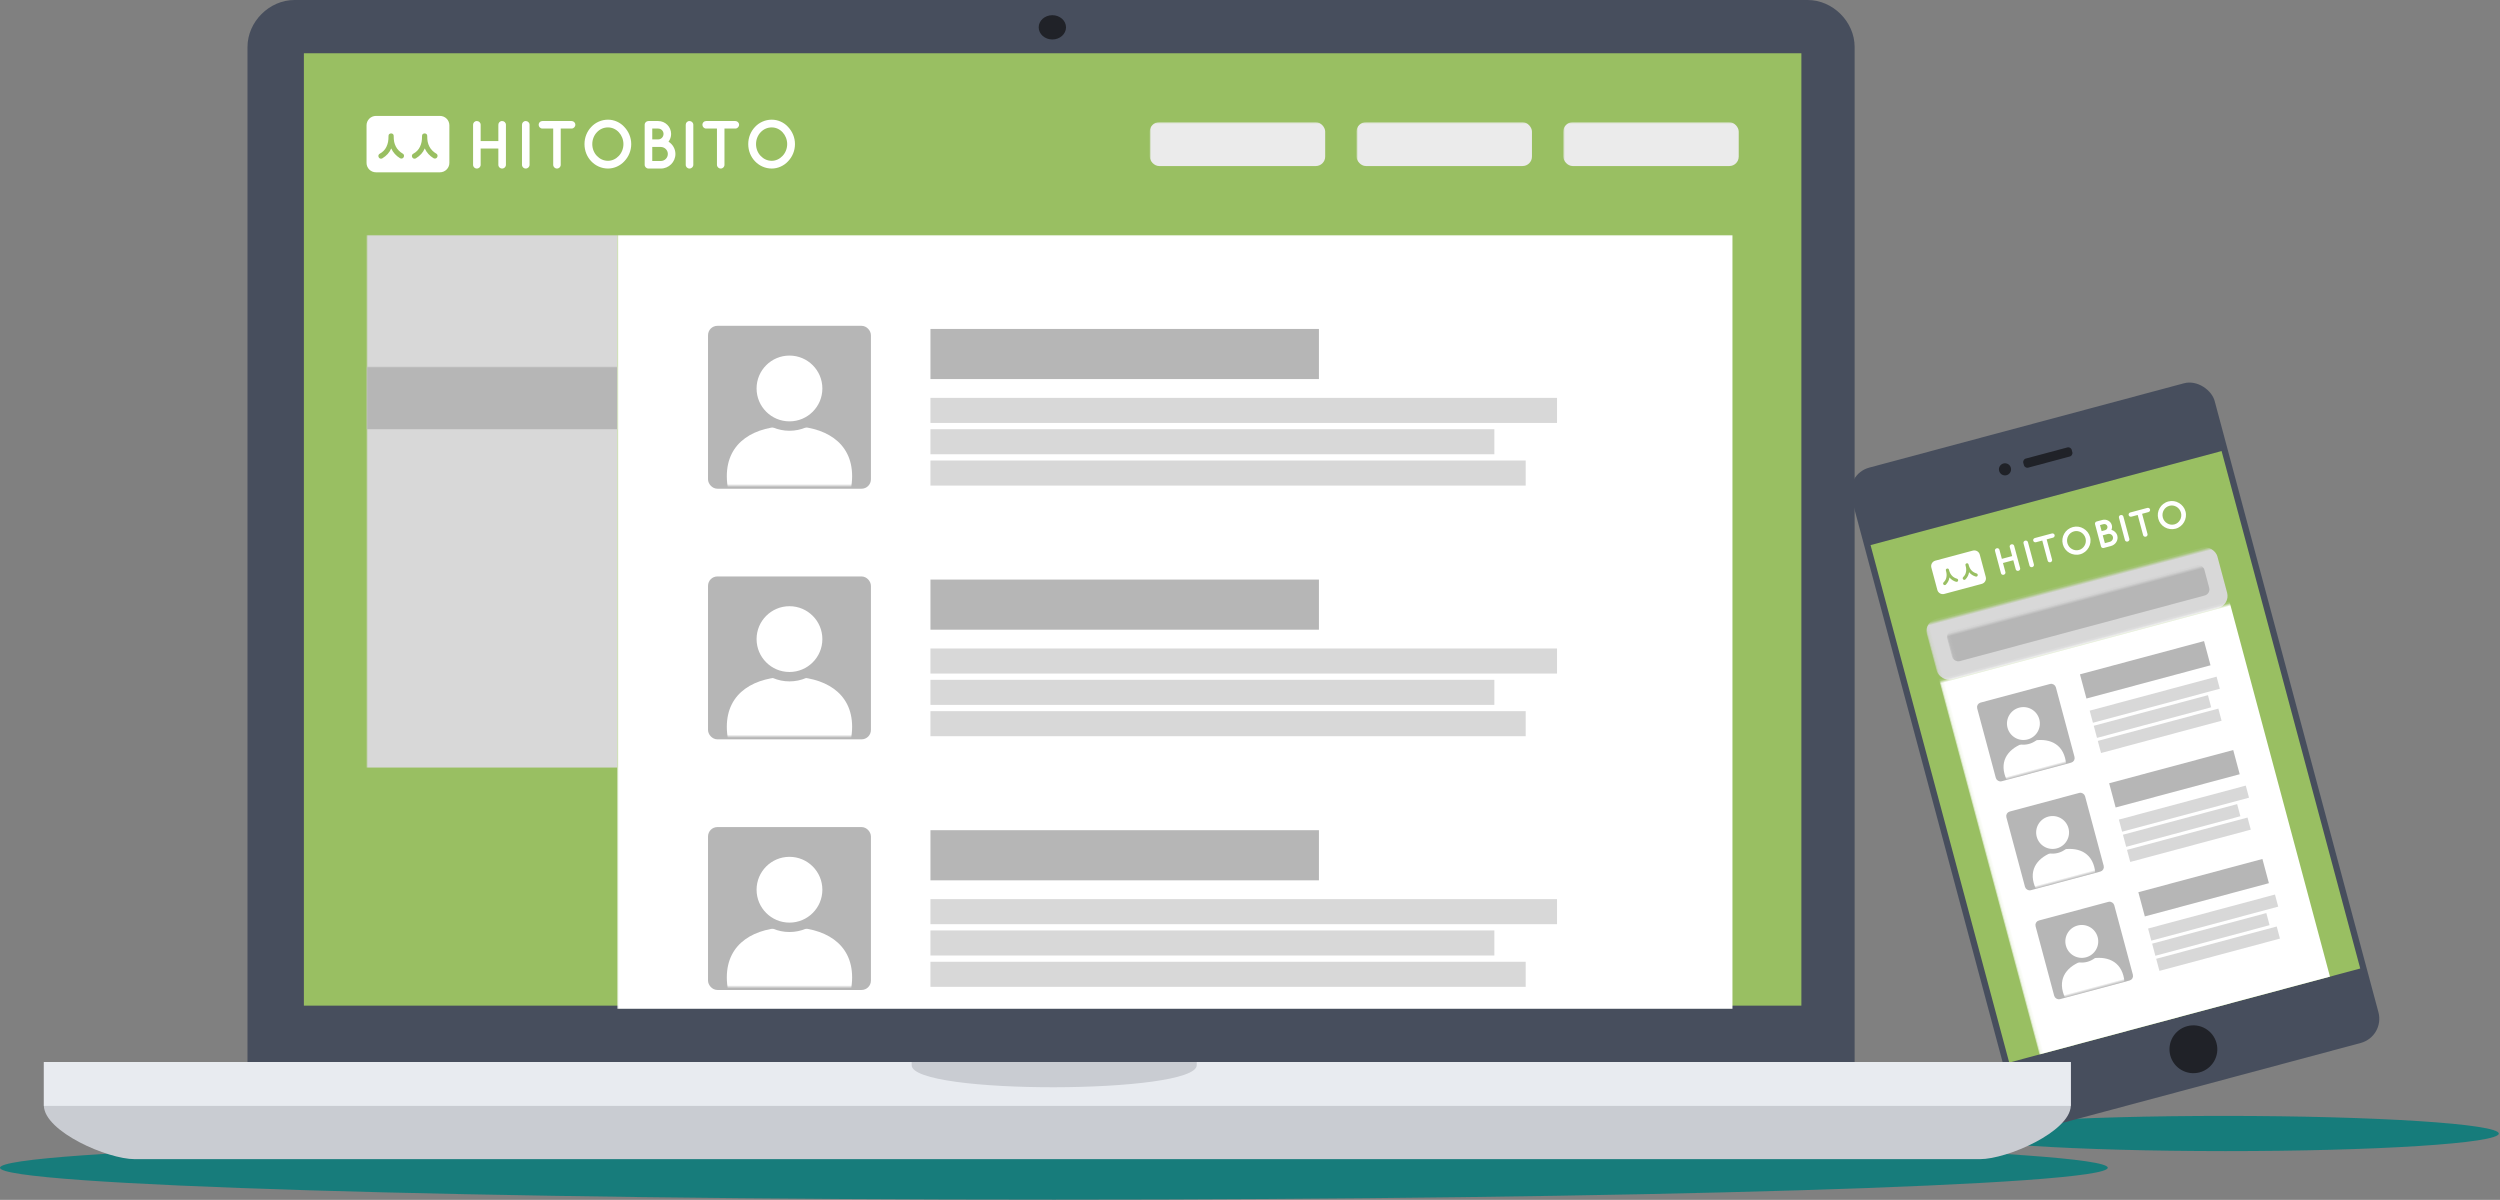 <?xml version="1.0" encoding="UTF-8" standalone="no"?>
<svg width="798px" height="383px" viewBox="0 0 798 383" version="1.1" xmlns="http://www.w3.org/2000/svg" xmlns:xlink="http://www.w3.org/1999/xlink" xmlns:sketch="http://www.bohemiancoding.com/sketch/ns">
    <rect x="0" y="0" width="798" height="383" fill="#808080" stroke="none"/>
    <!-- Generator: Sketch 3.3 (11970) - http://www.bohemiancoding.com/sketch -->
    <title>hero</title>
    <desc>Created with Sketch.</desc>
    <defs>
        <rect id="path-1" x="0.112" y="0.854" width="116" height="171"></rect>
        <rect id="path-3" x="0" y="0" width="25" height="25" rx="1"></rect>
        <rect id="path-5" x="0" y="0" width="25" height="25" rx="1"></rect>
        <rect id="path-7" x="0" y="0" width="25" height="25" rx="1"></rect>
        <rect id="path-9" x="0" y="0" width="478" height="304"></rect>
        <rect id="path-11" x="0" y="0" width="50" height="50" rx="2"></rect>
        <rect id="path-13" x="0" y="0" width="50" height="50" rx="2"></rect>
        <rect id="path-15" x="0" y="0" width="50" height="50" rx="2"></rect>
    </defs>
    <g id="Page-1" stroke="none" stroke-width="1" fill="none" fill-rule="evenodd" sketch:type="MSPage">
        <g id="hero" sketch:type="MSLayerGroup">
            <path d="M794.639,384.434 C795.442,381.437 758.337,368.881 711.763,356.388 C665.19,343.896 626.784,336.199 625.982,339.196 C625.18,342.193 662.285,354.75 708.858,367.242 C755.432,379.734 793.837,387.431 794.639,384.434 Z" id="Oval-18" fill="#167C7B" sketch:type="MSShapeGroup" transform="translate(710.311, 361.815) rotate(-15) translate(-710.311, -361.815) "></path>
            <g id="tablet" transform="translate(675.388, 240.646) rotate(-15) translate(-675.388, -240.646) translate(614.888, 131.146)">
                <rect id="Rectangle-4" fill="#474E5D" sketch:type="MSShapeGroup" x="0.112" y="0.854" width="120" height="218" rx="8"></rect>
                <g id="Group" transform="translate(46.913, 9.694)" fill="#202228" sketch:type="MSShapeGroup">
                    <ellipse id="Oval" cx="2.908" cy="2.908" rx="1.939" ry="1.939"></ellipse>
                    <path d="M25.087,3.306 C25.087,3.706 24.544,4.306 24.087,4.306 L10.087,4.306 C9.631,4.306 9.087,3.706 9.087,3.306 L9.087,2.306 C9.087,1.906 9.631,1.306 10.087,1.306 L24.087,1.306 C24.544,1.306 25.087,1.906 25.087,2.306 L25.087,3.306 L25.087,3.306 Z" id="Shape"></path>
                </g>
                <ellipse id="Oval" fill="#202228" sketch:type="MSShapeGroup" cx="60" cy="206.973" rx="7.637" ry="7.637"></ellipse>
                <g id="screen" transform="translate(2, 24)">
                    <mask id="mask-2" sketch:name="Rectangle" fill="white">
                        <use xlink:href="#path-1"></use>
                    </mask>
                    <use id="Rectangle" fill="#99BF62" sketch:type="MSShapeGroup" xlink:href="#path-1"></use>
                    <path d="M18.804,11 C17.808,11 17,11.809 17,12.792 L17,20.208 C17,21.198 17.815,22 18.804,22 L31.196,22 C32.192,22 33,21.191 33,20.208 L33,12.792 C33,11.802 32.185,11 31.196,11 L18.804,11 Z M21.768,17.342 C21.429,18.153 20.866,18.767 20.063,19.269 C19.977,19.317 19.888,19.345 19.792,19.345 C19.607,19.345 19.441,19.246 19.361,19.081 C19.314,18.995 19.286,18.905 19.286,18.812 C19.286,18.623 19.39,18.455 19.555,18.371 C20.131,18.062 20.588,17.575 20.841,17.024 C21.142,16.38 21.246,15.858 21.246,14.874 C21.246,14.583 21.478,14.414 21.752,14.414 C22.015,14.414 22.244,14.589 22.244,14.874 C22.244,15.85 22.347,16.344 22.66,16.974 C22.924,17.51 23.428,18.035 23.991,18.354 C24.156,18.437 24.238,18.608 24.238,18.787 C24.238,18.883 24.21,18.98 24.163,19.067 L24.151,19.087 C24.052,19.238 23.901,19.32 23.732,19.32 C23.637,19.32 23.541,19.292 23.447,19.239 C22.709,18.784 22.12,18.134 21.768,17.342 Z M28.245,17.342 C27.905,18.153 27.343,18.767 26.539,19.269 C26.453,19.317 26.364,19.345 26.268,19.345 C26.084,19.345 25.918,19.246 25.837,19.081 C25.79,18.995 25.762,18.905 25.762,18.812 C25.762,18.623 25.866,18.455 26.032,18.371 C26.607,18.062 27.064,17.575 27.318,17.024 C27.619,16.38 27.722,15.858 27.722,14.874 C27.722,14.583 27.955,14.414 28.228,14.414 C28.492,14.414 28.72,14.589 28.72,14.874 C28.72,15.85 28.824,16.344 29.137,16.974 C29.4,17.51 29.904,18.035 30.467,18.354 C30.632,18.437 30.714,18.608 30.714,18.787 C30.714,18.883 30.687,18.98 30.639,19.067 L30.627,19.087 C30.528,19.238 30.377,19.32 30.208,19.32 C30.113,19.32 30.018,19.292 29.923,19.239 C29.185,18.784 28.597,18.134 28.245,17.342 Z" id="Rectangle-5-copy-3" fill="#FFFFFF" sketch:type="MSShapeGroup" mask="url(#mask-2)"></path>
                    <path d="M39.461,20.312 L39.461,17.312 L42.868,17.312 L42.868,20.312 C42.868,20.7 43.184,21 43.592,21 C44,21 44.329,20.7 44.329,20.312 L44.329,12.938 C44.329,12.55 44,12.25 43.592,12.25 C43.184,12.25 42.868,12.55 42.868,12.938 L42.868,15.938 L39.461,15.938 L39.461,12.938 C39.461,12.55 39.132,12.25 38.724,12.25 C38.316,12.25 38,12.55 38,12.938 L38,20.312 C38,20.7 38.316,21 38.724,21 C39.132,21 39.461,20.7 39.461,20.312 Z M47.421,20.312 C47.421,20.7 47.737,21 48.145,21 C48.539,21 48.882,20.7 48.882,20.312 L48.882,12.938 C48.882,12.55 48.539,12.25 48.145,12.25 C47.737,12.25 47.421,12.55 47.421,12.938 C47.421,12.938 47.421,12.55 47.421,12.938 L47.421,20.312 Z M56.974,12.25 L51.355,12.25 C50.947,12.25 50.632,12.55 50.632,12.938 C50.632,13.312 50.947,13.637 51.355,13.637 L53.434,13.637 L53.434,20.312 C53.434,20.7 53.763,21 54.158,21 C54.566,21 54.882,20.7 54.882,20.312 L54.882,13.637 L56.974,13.637 C57.368,13.637 57.697,13.312 57.697,12.938 C57.697,12.55 57.368,12.25 56.974,12.25 Z M63.987,12 C62.724,12 61.566,12.512 60.763,13.338 C59.947,14.162 59.461,15.262 59.461,16.5 C59.461,17.738 59.947,18.85 60.763,19.663 C61.566,20.475 62.724,21 63.987,21 C65.197,21 66.355,20.475 67.132,19.663 C67.947,18.85 68.461,17.738 68.461,16.5 C68.461,15.262 67.947,14.162 67.132,13.338 C66.355,12.512 65.197,12 63.987,12 Z M66.066,18.675 C65.513,19.238 64.776,19.575 63.987,19.575 C63.145,19.575 62.408,19.238 61.855,18.675 C61.303,18.137 60.961,17.35 60.961,16.5 C60.961,15.65 61.303,14.863 61.855,14.312 C62.408,13.75 63.145,13.425 63.987,13.425 C64.776,13.425 65.513,13.75 66.066,14.312 C66.605,14.863 66.961,15.65 66.961,16.5 C66.961,17.35 66.605,18.137 66.066,18.675 C66.066,18.675 66.605,18.137 66.066,18.675 Z M71.776,21 C71.789,21 71.789,20.988 71.816,20.988 C71.816,20.988 71.816,21 71.829,21 L74.158,21 C75.711,21 76.974,19.8 76.974,18.312 C76.974,17.363 76.434,16.525 75.645,16.05 C75.961,15.65 76.145,15.162 76.145,14.625 C76.145,13.312 75.026,12.25 73.645,12.25 L71.829,12.25 L71.816,12.25 L71.776,12.25 C71.382,12.25 71.053,12.55 71.053,12.938 L71.053,20.312 C71.053,20.688 71.382,21 71.776,21 C71.776,21 71.382,21 71.776,21 Z M72.513,13.637 L73.645,13.637 C74.224,13.637 74.684,14.075 74.684,14.625 C74.684,15.175 74.224,15.637 73.645,15.637 L72.513,15.637 L72.513,13.637 Z M72.513,17.025 L74.158,17.025 C74.908,17.038 75.513,17.6 75.513,18.312 C75.513,19.038 74.908,19.6 74.158,19.613 L72.513,19.613 L72.513,17.025 Z M78.961,20.312 C78.961,20.7 79.276,21 79.684,21 C80.079,21 80.421,20.7 80.421,20.312 L80.421,12.938 C80.421,12.55 80.079,12.25 79.684,12.25 C79.276,12.25 78.961,12.55 78.961,12.938 C78.961,12.938 78.961,12.55 78.961,12.938 L78.961,20.312 Z M89.237,12.938 C89.237,12.55 88.908,12.25 88.513,12.25 L82.895,12.25 C82.487,12.25 82.171,12.55 82.171,12.938 C82.171,13.312 82.487,13.637 82.895,13.637 L84.974,13.637 L84.974,20.312 C84.974,20.7 85.303,21 85.697,21 C86.105,21 86.421,20.7 86.421,20.312 L86.421,13.637 L88.513,13.637 C88.908,13.637 89.237,13.312 89.237,12.938 C89.237,12.938 89.237,13.312 89.237,12.938 Z M95.526,12 C94.263,12 93.105,12.512 92.303,13.338 C91.487,14.162 91,15.262 91,16.5 C91,17.738 91.487,18.85 92.303,19.663 C93.105,20.475 94.263,21 95.526,21 C96.737,21 97.895,20.475 98.671,19.663 C99.487,18.85 100,17.738 100,16.5 C100,15.262 99.487,14.162 98.671,13.338 C97.895,12.512 96.737,12 95.526,12 Z M97.605,18.675 C97.053,19.238 96.316,19.575 95.526,19.575 C94.684,19.575 93.947,19.238 93.395,18.675 C92.842,18.137 92.5,17.35 92.5,16.5 C92.5,15.65 92.842,14.863 93.395,14.312 C93.947,13.75 94.684,13.425 95.526,13.425 C96.316,13.425 97.053,13.75 97.605,14.312 C98.145,14.863 98.5,15.65 98.5,16.5 C98.5,17.35 98.145,18.137 97.605,18.675 C97.605,18.675 98.145,18.137 97.605,18.675 Z" id="HITOBITO-copy-3" fill="#FFFFFF" sketch:type="MSShapeGroup" mask="url(#mask-2)"></path>
                    <rect id="Rectangle-6-Copy-2" fill="#D8D8D8" sketch:type="MSShapeGroup" mask="url(#mask-2)" x="10.112" y="29" width="96" height="20" rx="4"></rect>
                    <rect id="Rectangle-11-Copy-2" fill="#B6B6B6" sketch:type="MSShapeGroup" mask="url(#mask-2)" x="16" y="34" width="85" height="10" rx="2"></rect>
                    <rect id="Rectangle-6-Copy-3" fill="#FFFFFF" sketch:type="MSShapeGroup" mask="url(#mask-2)" x="10.112" y="47.854" width="96" height="124"></rect>
                    <g id="user-copy-3" mask="url(#mask-2)">
                        <g transform="translate(20, 58)">
                            <rect id="Rectangle-12-Copy" fill="#B6B6B6" sketch:type="MSShapeGroup" x="34" y="0" width="41" height="8"></rect>
                            <rect id="Rectangle-12-Copy-2" fill="#D8D8D8" sketch:type="MSShapeGroup" x="34" y="12" width="41.932" height="4"></rect>
                            <rect id="Rectangle-12-Copy-3" fill="#D8D8D8" sketch:type="MSShapeGroup" x="34" y="17" width="37.739" height="4"></rect>
                            <rect id="Rectangle-12-Copy-4" fill="#D8D8D8" sketch:type="MSShapeGroup" x="34" y="22" width="39.835" height="4"></rect>
                            <g id="thumbnail" stroke-width="1" fill="none" sketch:type="MSLayerGroup" transform="translate(0, 1)">
                                <mask id="mask-4" sketch:name="Mask" fill="white">
                                    <use xlink:href="#path-3"></use>
                                </mask>
                                <use id="Mask" stroke="#B6B6B6" fill="#B6B6B6" sketch:type="MSShapeGroup" xlink:href="#path-3"></use>
                                <path d="M12.5,33.5 C18.023,33.5 22.5,29.023 22.5,23.5 C22.5,17.977 18.023,15.5 12.5,15.5 C6.977,15.5 2.5,17.977 2.5,23.5 C2.5,29.023 6.977,33.5 12.5,33.5 Z" id="Oval-5-Copy" fill="#FFFFFF" sketch:type="MSShapeGroup" mask="url(#mask-4)"></path>
                                <circle id="Oval-5" stroke="#B6B6B6" stroke-width="1.5" fill="#FFFFFF" sketch:type="MSShapeGroup" mask="url(#mask-4)" cx="12.5" cy="9.5" r="6"></circle>
                            </g>
                        </g>
                    </g>
                    <g id="user-copy-4" mask="url(#mask-2)">
                        <g transform="translate(20, 94)">
                            <rect id="Rectangle-12-Copy" fill="#B6B6B6" sketch:type="MSShapeGroup" x="34" y="0" width="41" height="8"></rect>
                            <rect id="Rectangle-12-Copy-2" fill="#D8D8D8" sketch:type="MSShapeGroup" x="34" y="12" width="41.932" height="4"></rect>
                            <rect id="Rectangle-12-Copy-3" fill="#D8D8D8" sketch:type="MSShapeGroup" x="34" y="17" width="37.739" height="4"></rect>
                            <rect id="Rectangle-12-Copy-4" fill="#D8D8D8" sketch:type="MSShapeGroup" x="34" y="22" width="39.835" height="4"></rect>
                            <g id="thumbnail" stroke-width="1" fill="none" sketch:type="MSLayerGroup" transform="translate(0, 1)">
                                <mask id="mask-6" sketch:name="Mask" fill="white">
                                    <use xlink:href="#path-5"></use>
                                </mask>
                                <use id="Mask" stroke="#B6B6B6" fill="#B6B6B6" sketch:type="MSShapeGroup" xlink:href="#path-5"></use>
                                <path d="M12.5,33.5 C18.023,33.5 22.5,29.023 22.5,23.5 C22.5,17.977 18.023,15.5 12.5,15.5 C6.977,15.5 2.5,17.977 2.5,23.5 C2.5,29.023 6.977,33.5 12.5,33.5 Z" id="Oval-5-Copy" fill="#FFFFFF" sketch:type="MSShapeGroup" mask="url(#mask-6)"></path>
                                <circle id="Oval-5" stroke="#B6B6B6" stroke-width="1.5" fill="#FFFFFF" sketch:type="MSShapeGroup" mask="url(#mask-6)" cx="12.5" cy="9.5" r="6"></circle>
                            </g>
                        </g>
                    </g>
                    <g id="user-copy-5" mask="url(#mask-2)">
                        <g transform="translate(20, 130)">
                            <rect id="Rectangle-12-Copy" fill="#B6B6B6" sketch:type="MSShapeGroup" x="34" y="0" width="41" height="8"></rect>
                            <rect id="Rectangle-12-Copy-2" fill="#D8D8D8" sketch:type="MSShapeGroup" x="34" y="12" width="41.932" height="4"></rect>
                            <rect id="Rectangle-12-Copy-3" fill="#D8D8D8" sketch:type="MSShapeGroup" x="34" y="17" width="37.739" height="4"></rect>
                            <rect id="Rectangle-12-Copy-4" fill="#D8D8D8" sketch:type="MSShapeGroup" x="34" y="22" width="39.835" height="4"></rect>
                            <g id="thumbnail" stroke-width="1" fill="none" sketch:type="MSLayerGroup" transform="translate(0, 1)">
                                <mask id="mask-8" sketch:name="Mask" fill="white">
                                    <use xlink:href="#path-7"></use>
                                </mask>
                                <use id="Mask" stroke="#B6B6B6" fill="#B6B6B6" sketch:type="MSShapeGroup" xlink:href="#path-7"></use>
                                <path d="M12.5,33.5 C18.023,33.5 22.5,29.023 22.5,23.5 C22.5,17.977 18.023,15.5 12.5,15.5 C6.977,15.5 2.5,17.977 2.5,23.5 C2.5,29.023 6.977,33.5 12.5,33.5 Z" id="Oval-5-Copy" fill="#FFFFFF" sketch:type="MSShapeGroup" mask="url(#mask-8)"></path>
                                <circle id="Oval-5" stroke="#B6B6B6" stroke-width="1.5" fill="#FFFFFF" sketch:type="MSShapeGroup" mask="url(#mask-8)" cx="12.5" cy="9.5" r="6"></circle>
                            </g>
                        </g>
                    </g>
                </g>
            </g>
            <g id="laptop">
                <path d="M336.396,382.924 C522.182,382.924 672.792,378.366 672.792,372.745 C672.792,367.123 522.182,362.566 336.396,362.566 C150.61,362.566 0,367.123 0,372.745 C0,378.366 150.61,382.924 336.396,382.924 Z" id="Oval-15" fill="#177C7B" sketch:type="MSShapeGroup"></path>
                <path d="M577,0 L94,0 C85.967,0 79,6.934 79,15 L79,119 L79,324 L79,339 L94,339 L577,339 L592,339 L592,324 L592,119 L592,15 C592,6.934 585.033,0 577,0 L577,0 Z" id="Shape" fill="#474E5D" sketch:type="MSShapeGroup"></path>
                <ellipse id="Oval" fill="#202228" sketch:type="MSShapeGroup" cx="335.911" cy="8.725" rx="4.362" ry="3.878"></ellipse>
                <path d="M646,339 L29,339 L14,339 L14,352 L14,353 L14,351 L14,353 C14.303,361.251 34.305,370 43,370 L632,370 C640.702,370 660.697,361.254 661,353 L661,353 L661,353 L661,352 L661,339 L646,339 L646,339 Z" id="Shape" fill="#C9CCD2" sketch:type="MSShapeGroup"></path>
                <rect id="Rectangle" fill="#E8EBF0" sketch:type="MSShapeGroup" x="14" y="339" width="647" height="14"></rect>
                <path d="M382,340 C382,349.273 291,349.535 291,340 L291,339 L382,339 L382,340 L382,340 Z" id="Shape" fill="#C9CCD2" sketch:type="MSShapeGroup"></path>
                <g id="screen" transform="translate(97, 17)">
                    <mask id="mask-10" sketch:name="Rectangle" fill="white">
                        <use xlink:href="#path-9"></use>
                    </mask>
                    <use id="Rectangle" fill="#99BF62" sketch:type="MSShapeGroup" xlink:href="#path-9"></use>
                    <g id="HITOBITO-Logo" mask="url(#mask-10)" fill="#FFFFFF" sketch:type="MSShapeGroup">
                        <g transform="translate(20, 20)">
                            <path d="M3.007,0 C1.346,0 0,1.353 0,2.993 L0,15.007 C0,16.66 1.347,18 3.007,18 L23.431,18 C25.092,18 26.439,16.647 26.439,15.007 L26.439,2.993 C26.439,1.34 25.091,0 23.431,0 L3.007,0 Z M7.88,10.378 C7.319,11.705 6.389,12.71 5.061,13.531 C4.919,13.61 4.771,13.655 4.614,13.655 C4.308,13.655 4.034,13.493 3.901,13.224 C3.823,13.083 3.777,12.936 3.777,12.783 C3.777,12.475 3.949,12.2 4.223,12.062 C5.173,11.557 5.929,10.76 6.348,9.857 C6.845,8.803 7.016,7.95 7.016,6.339 C7.016,5.863 7.4,5.586 7.853,5.586 C8.288,5.586 8.666,5.872 8.666,6.339 C8.666,7.937 8.836,8.745 9.353,9.776 C9.789,10.652 10.622,11.512 11.552,12.033 C11.824,12.17 11.96,12.449 11.96,12.743 C11.96,12.9 11.915,13.059 11.836,13.2 L11.816,13.233 C11.653,13.48 11.403,13.615 11.124,13.615 C10.967,13.615 10.809,13.569 10.652,13.481 C9.433,12.737 8.461,11.673 7.88,10.378 Z M18.581,10.378 C18.02,11.705 17.09,12.71 15.762,13.531 C15.62,13.61 15.473,13.655 15.315,13.655 C15.01,13.655 14.736,13.493 14.602,13.224 C14.524,13.083 14.478,12.936 14.478,12.783 C14.478,12.475 14.65,12.2 14.924,12.062 C15.875,11.557 16.63,10.76 17.049,9.857 C17.546,8.803 17.717,7.95 17.717,6.339 C17.717,5.863 18.101,5.586 18.554,5.586 C18.989,5.586 19.367,5.872 19.367,6.339 C19.367,7.937 19.538,8.745 20.055,9.776 C20.491,10.652 21.323,11.512 22.254,12.033 C22.526,12.17 22.662,12.449 22.662,12.743 C22.662,12.9 22.616,13.059 22.538,13.2 L22.518,13.233 C22.354,13.48 22.105,13.615 21.825,13.615 C21.668,13.615 21.511,13.569 21.354,13.481 C20.134,12.737 19.162,11.673 18.581,10.378 Z" id="Rectangle-5-copy-2"></path>
                            <path d="M36.425,15.608 L36.425,10.408 L42.073,10.408 L42.073,15.608 C42.073,16.28 42.596,16.8 43.272,16.8 C43.948,16.8 44.493,16.28 44.493,15.608 L44.493,2.825 C44.493,2.153 43.948,1.633 43.272,1.633 C42.596,1.633 42.073,2.153 42.073,2.825 L42.073,8.025 L36.425,8.025 L36.425,2.825 C36.425,2.153 35.88,1.633 35.204,1.633 C34.528,1.633 34.005,2.153 34.005,2.825 L34.005,15.608 C34.005,16.28 34.528,16.8 35.204,16.8 C35.88,16.8 36.425,16.28 36.425,15.608 Z M49.618,15.608 C49.618,16.28 50.141,16.8 50.817,16.8 C51.471,16.8 52.038,16.28 52.038,15.608 L52.038,2.825 C52.038,2.153 51.471,1.633 50.817,1.633 C50.141,1.633 49.618,2.153 49.618,2.825 C49.618,2.825 49.618,2.153 49.618,2.825 L49.618,15.608 Z M65.449,1.633 L56.138,1.633 C55.462,1.633 54.938,2.153 54.938,2.825 C54.938,3.475 55.462,4.038 56.138,4.038 L59.583,4.038 L59.583,15.608 C59.583,16.28 60.128,16.8 60.782,16.8 C61.458,16.8 61.982,16.28 61.982,15.608 L61.982,4.038 L65.449,4.038 C66.103,4.038 66.648,3.475 66.648,2.825 C66.648,2.153 66.103,1.633 65.449,1.633 Z M77.072,1.2 C74.978,1.2 73.059,2.088 71.729,3.518 C70.377,4.948 69.57,6.855 69.57,9 C69.57,11.145 70.377,13.073 71.729,14.482 C73.059,15.89 74.978,16.8 77.072,16.8 C79.078,16.8 80.997,15.89 82.283,14.482 C83.635,13.073 84.486,11.145 84.486,9 C84.486,6.855 83.635,4.948 82.283,3.518 C80.997,2.088 79.078,1.2 77.072,1.2 Z M80.517,12.77 C79.601,13.745 78.38,14.33 77.072,14.33 C75.676,14.33 74.455,13.745 73.539,12.77 C72.623,11.838 72.056,10.473 72.056,9 C72.056,7.527 72.623,6.162 73.539,5.208 C74.455,4.233 75.676,3.67 77.072,3.67 C78.38,3.67 79.601,4.233 80.517,5.208 C81.411,6.162 82,7.527 82,9 C82,10.473 81.411,11.838 80.517,12.77 C80.517,12.77 81.411,11.838 80.517,12.77 Z M89.981,16.8 C90.002,16.8 90.002,16.778 90.046,16.778 C90.046,16.778 90.046,16.8 90.068,16.8 L93.928,16.8 C96.501,16.8 98.594,14.72 98.594,12.142 C98.594,10.495 97.7,9.043 96.392,8.22 C96.915,7.527 97.22,6.682 97.22,5.75 C97.22,3.475 95.367,1.633 93.077,1.633 L90.068,1.633 L90.046,1.633 L89.981,1.633 C89.327,1.633 88.781,2.153 88.781,2.825 L88.781,15.608 C88.781,16.258 89.327,16.8 89.981,16.8 C89.981,16.8 89.327,16.8 89.981,16.8 Z M91.202,4.038 L93.077,4.038 C94.037,4.038 94.8,4.797 94.8,5.75 C94.8,6.703 94.037,7.505 93.077,7.505 L91.202,7.505 L91.202,4.038 Z M91.202,9.91 L93.928,9.91 C95.171,9.932 96.174,10.907 96.174,12.142 C96.174,13.398 95.171,14.373 93.928,14.395 L91.202,14.395 L91.202,9.91 Z M101.887,15.608 C101.887,16.28 102.41,16.8 103.086,16.8 C103.74,16.8 104.307,16.28 104.307,15.608 L104.307,2.825 C104.307,2.153 103.74,1.633 103.086,1.633 C102.41,1.633 101.887,2.153 101.887,2.825 C101.887,2.825 101.887,2.153 101.887,2.825 L101.887,15.608 Z M118.917,2.825 C118.917,2.153 118.372,1.633 117.718,1.633 L108.407,1.633 C107.731,1.633 107.207,2.153 107.207,2.825 C107.207,3.475 107.731,4.038 108.407,4.038 L111.852,4.038 L111.852,15.608 C111.852,16.28 112.397,16.8 113.051,16.8 C113.727,16.8 114.251,16.28 114.251,15.608 L114.251,4.038 L117.718,4.038 C118.372,4.038 118.917,3.475 118.917,2.825 C118.917,2.825 118.917,3.475 118.917,2.825 Z M129.341,1.2 C127.247,1.2 125.328,2.088 123.998,3.518 C122.646,4.948 121.839,6.855 121.839,9 C121.839,11.145 122.646,13.073 123.998,14.482 C125.328,15.89 127.247,16.8 129.341,16.8 C131.347,16.8 133.266,15.89 134.552,14.482 C135.904,13.073 136.755,11.145 136.755,9 C136.755,6.855 135.904,4.948 134.552,3.518 C133.266,2.088 131.347,1.2 129.341,1.2 Z M132.786,12.77 C131.87,13.745 130.649,14.33 129.341,14.33 C127.945,14.33 126.724,13.745 125.808,12.77 C124.892,11.838 124.325,10.473 124.325,9 C124.325,7.527 124.892,6.162 125.808,5.208 C126.724,4.233 127.945,3.67 129.341,3.67 C130.649,3.67 131.87,4.233 132.786,5.208 C133.68,6.162 134.269,7.527 134.269,9 C134.269,10.473 133.68,11.838 132.786,12.77 C132.786,12.77 133.68,11.838 132.786,12.77 Z" id="HITOBITO-copy-2"></path>
                        </g>
                    </g>
                    <rect id="Rectangle-6" fill="#D8D8D8" sketch:type="MSShapeGroup" mask="url(#mask-10)" x="20" y="58" width="80" height="170"></rect>
                    <rect id="Rectangle-11-Copy" fill="#B6B6B6" sketch:type="MSShapeGroup" mask="url(#mask-10)" x="20" y="100" width="80" height="20"></rect>
                    <rect id="Rectangle-6-Copy" fill="#FFFFFF" sketch:type="MSShapeGroup" mask="url(#mask-10)" x="100" y="58" width="356" height="247"></rect>
                    <rect id="Rectangle-8" fill="#EBEBEB" sketch:type="MSShapeGroup" mask="url(#mask-10)" x="336" y="22" width="56" height="14" rx="3"></rect>
                    <rect id="Rectangle-8-Copy-2" fill="#EBEBEB" sketch:type="MSShapeGroup" mask="url(#mask-10)" x="270" y="22" width="56" height="14" rx="3"></rect>
                    <rect id="Rectangle-8-Copy" fill="#EBEBEB" sketch:type="MSShapeGroup" mask="url(#mask-10)" x="402" y="22" width="56" height="14" rx="3"></rect>
                    <g id="user" mask="url(#mask-10)">
                        <g transform="translate(130, 88)">
                            <rect id="Rectangle-12-Copy" fill="#B6B6B6" sketch:type="MSShapeGroup" x="70" y="0" width="124" height="16"></rect>
                            <rect id="Rectangle-12-Copy-2" fill="#D8D8D8" sketch:type="MSShapeGroup" x="70" y="22" width="200" height="8"></rect>
                            <rect id="Rectangle-12-Copy-3" fill="#D8D8D8" sketch:type="MSShapeGroup" x="70" y="32" width="180" height="8"></rect>
                            <rect id="Rectangle-12-Copy-4" fill="#D8D8D8" sketch:type="MSShapeGroup" x="70" y="42" width="190" height="8"></rect>
                            <g id="thumbnail" stroke-width="1" fill="none" sketch:type="MSLayerGroup">
                                <mask id="mask-12" sketch:name="Mask" fill="white">
                                    <use xlink:href="#path-11"></use>
                                </mask>
                                <use id="Mask" stroke="#B6B6B6" stroke-width="2" fill="#B6B6B6" sketch:type="MSShapeGroup" xlink:href="#path-11"></use>
                                <path d="M25,67 C36.046,67 45,58.046 45,47 C45,35.954 36.046,31 25,31 C13.954,31 5,35.954 5,47 C5,58.046 13.954,67 25,67 Z" id="Oval-5-Copy" fill="#FFFFFF" sketch:type="MSShapeGroup" mask="url(#mask-12)"></path>
                                <circle id="Oval-5" stroke="#B6B6B6" stroke-width="3" fill="#FFFFFF" sketch:type="MSShapeGroup" mask="url(#mask-12)" cx="25" cy="19" r="12"></circle>
                            </g>
                        </g>
                    </g>
                    <g id="user-copy" mask="url(#mask-10)">
                        <g transform="translate(130, 168)">
                            <rect id="Rectangle-12-Copy" fill="#B6B6B6" sketch:type="MSShapeGroup" x="70" y="0" width="124" height="16"></rect>
                            <rect id="Rectangle-12-Copy-2" fill="#D8D8D8" sketch:type="MSShapeGroup" x="70" y="22" width="200" height="8"></rect>
                            <rect id="Rectangle-12-Copy-3" fill="#D8D8D8" sketch:type="MSShapeGroup" x="70" y="32" width="180" height="8"></rect>
                            <rect id="Rectangle-12-Copy-4" fill="#D8D8D8" sketch:type="MSShapeGroup" x="70" y="42" width="190" height="8"></rect>
                            <g id="thumbnail" stroke-width="1" fill="none" sketch:type="MSLayerGroup">
                                <mask id="mask-14" sketch:name="Mask" fill="white">
                                    <use xlink:href="#path-13"></use>
                                </mask>
                                <use id="Mask" stroke="#B6B6B6" stroke-width="2" fill="#B6B6B6" sketch:type="MSShapeGroup" xlink:href="#path-13"></use>
                                <path d="M25,67 C36.046,67 45,58.046 45,47 C45,35.954 36.046,31 25,31 C13.954,31 5,35.954 5,47 C5,58.046 13.954,67 25,67 Z" id="Oval-5-Copy" fill="#FFFFFF" sketch:type="MSShapeGroup" mask="url(#mask-14)"></path>
                                <circle id="Oval-5" stroke="#B6B6B6" stroke-width="3" fill="#FFFFFF" sketch:type="MSShapeGroup" mask="url(#mask-14)" cx="25" cy="19" r="12"></circle>
                            </g>
                        </g>
                    </g>
                    <g id="user-copy-2" mask="url(#mask-10)">
                        <g transform="translate(130, 248)">
                            <rect id="Rectangle-12-Copy" fill="#B6B6B6" sketch:type="MSShapeGroup" x="70" y="0" width="124" height="16"></rect>
                            <rect id="Rectangle-12-Copy-2" fill="#D8D8D8" sketch:type="MSShapeGroup" x="70" y="22" width="200" height="8"></rect>
                            <rect id="Rectangle-12-Copy-3" fill="#D8D8D8" sketch:type="MSShapeGroup" x="70" y="32" width="180" height="8"></rect>
                            <rect id="Rectangle-12-Copy-4" fill="#D8D8D8" sketch:type="MSShapeGroup" x="70" y="42" width="190" height="8"></rect>
                            <g id="thumbnail" stroke-width="1" fill="none" sketch:type="MSLayerGroup">
                                <mask id="mask-16" sketch:name="Mask" fill="white">
                                    <use xlink:href="#path-15"></use>
                                </mask>
                                <use id="Mask" stroke="#B6B6B6" stroke-width="2" fill="#B6B6B6" sketch:type="MSShapeGroup" xlink:href="#path-15"></use>
                                <path d="M25,67 C36.046,67 45,58.046 45,47 C45,35.954 36.046,31 25,31 C13.954,31 5,35.954 5,47 C5,58.046 13.954,67 25,67 Z" id="Oval-5-Copy" fill="#FFFFFF" sketch:type="MSShapeGroup" mask="url(#mask-16)"></path>
                                <circle id="Oval-5" stroke="#B6B6B6" stroke-width="3" fill="#FFFFFF" sketch:type="MSShapeGroup" mask="url(#mask-16)" cx="25" cy="19" r="12"></circle>
                            </g>
                        </g>
                    </g>
                </g>
            </g>
        </g>
    </g>
</svg>